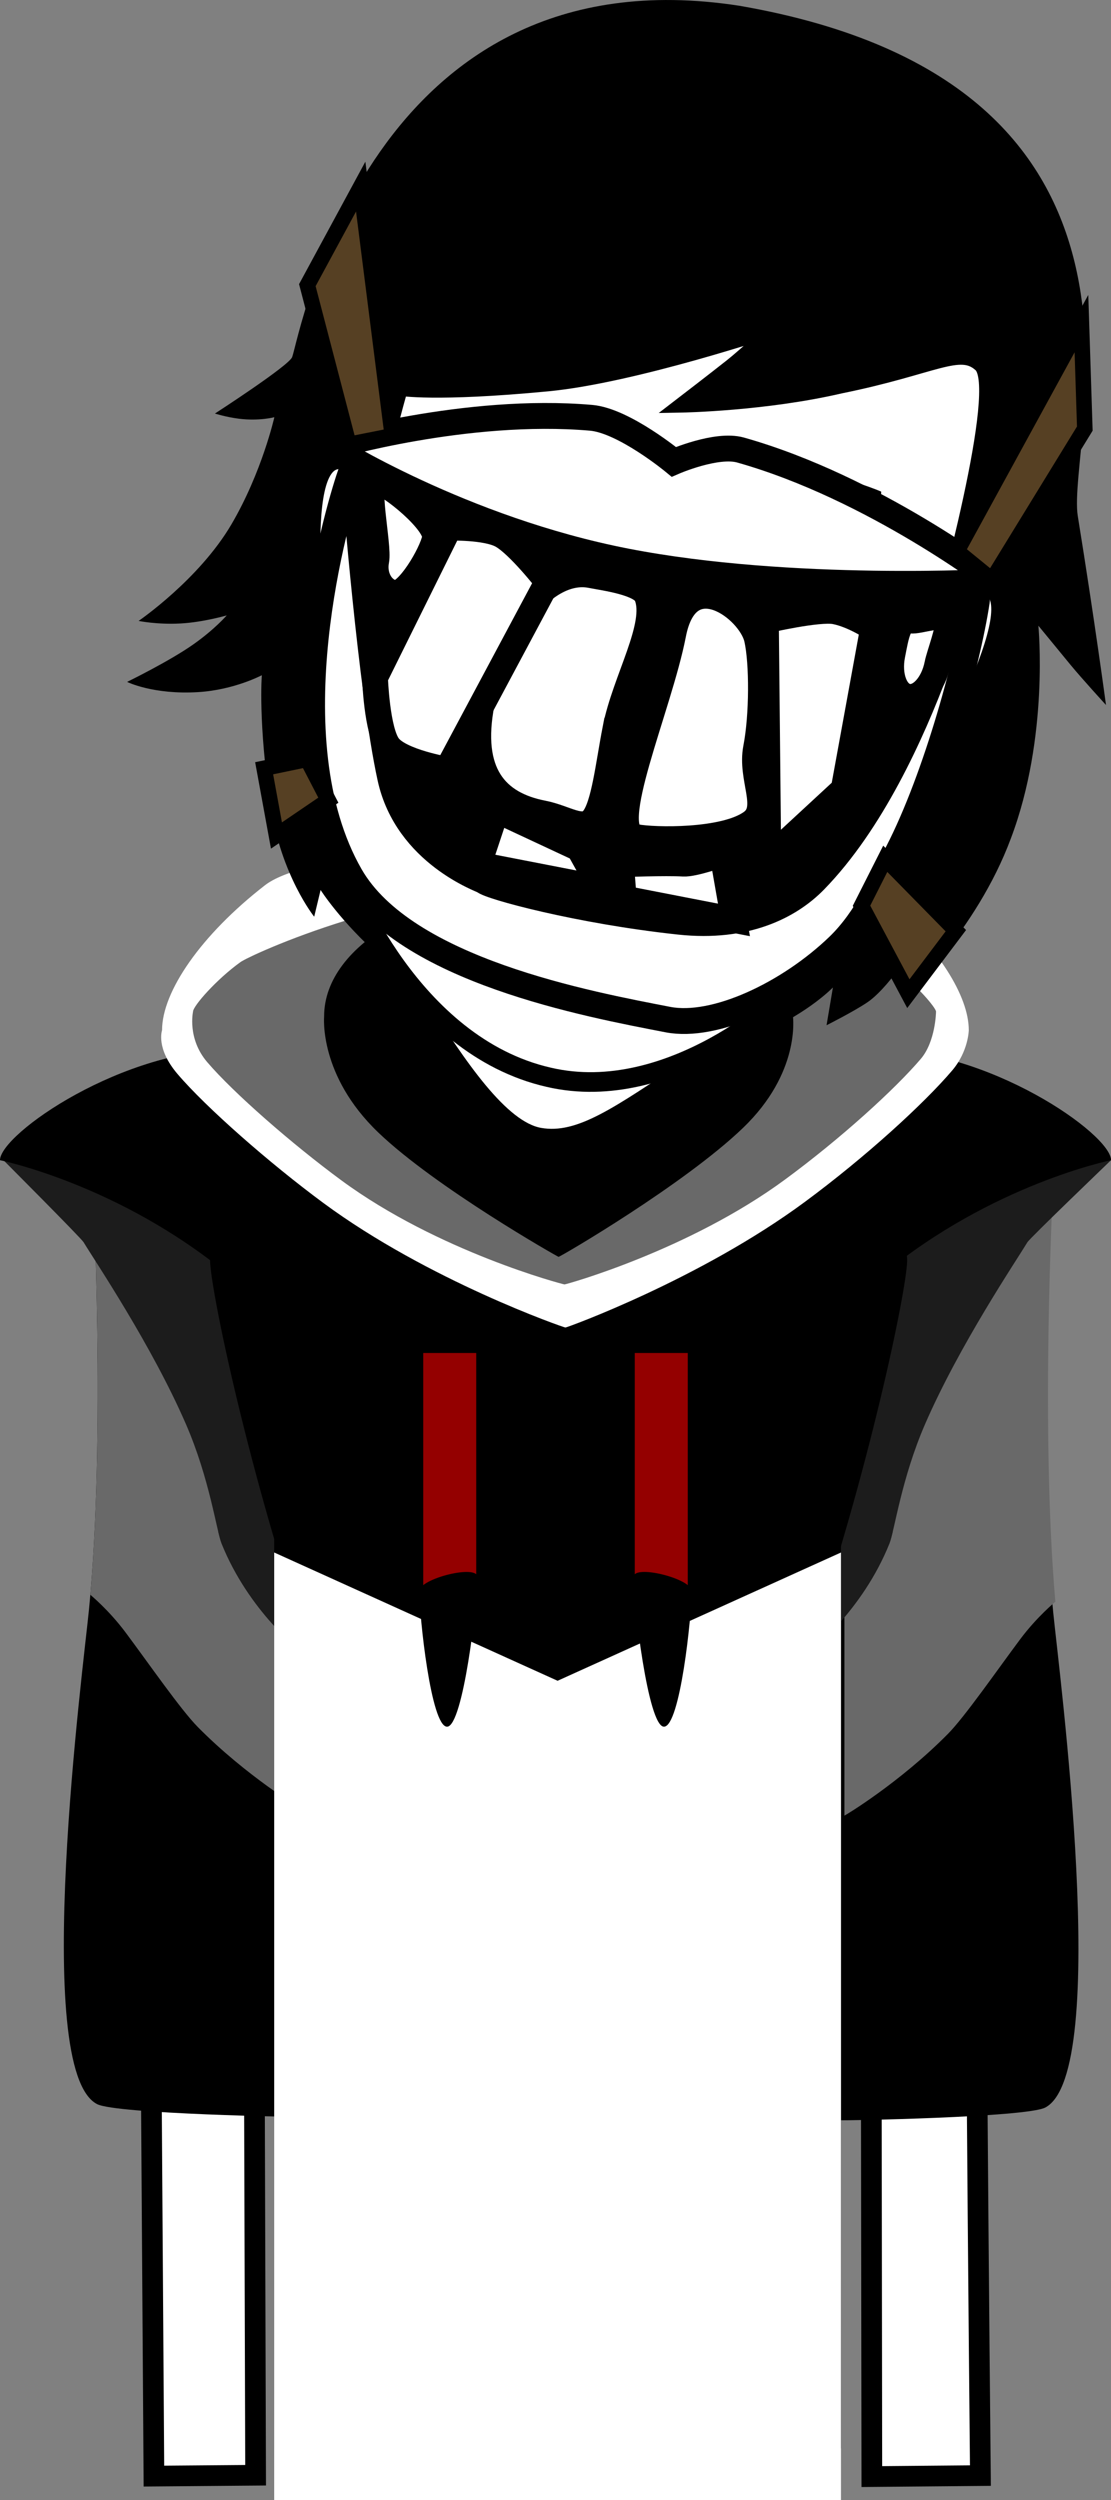 <svg version="1.1" xmlns="http://www.w3.org/2000/svg" xmlns:xlink="http://www.w3.org/1999/xlink" width="107.421" height="241.666" viewBox="0,0,107.421,241.666"><rect x="0" y="0" width="107.421" height="241.666" fill="#808080" stroke="none"/><g transform="translate(-186.802,-56.455)"><g data-paper-data="{&quot;isPaintingLayer&quot;:true}" fill-rule="nonzero" stroke-linejoin="miter" stroke-miterlimit="10" stroke-dasharray="" stroke-dashoffset="0" style="mix-blend-mode: normal"><g stroke-linecap="butt"><path d="M201.684,295.8c0,0 -0.635,-94.384 -0.793,-118.012c-0.055,-8.153 8.187,-36.761 40.202,-36.921c31.602,-0.158 39.857,29.487 39.849,36.897c-0.077,46.243 0.654,117.986 0.654,117.986l-10.497,0.096l-0.159,-114.843c0,0 0.075,-3.099 -2.816,-3.154c-3.434,-0.065 -2.945,3.116 -2.945,3.116l0.205,114.87l-48.214,0.072l-0.305,-115.233c0,0 0.279,-2.919 -2.886,-2.934c-3.111,-0.015 -2.816,2.909 -2.816,2.909l0.353,115.067z" fill="#ffffff" stroke="#000000" stroke-width="2"/><g data-paper-data="{&quot;index&quot;:null}" stroke="none" stroke-width="0"><path d="M287.861,260.176c-1.844,0.956 -19.745,1.277 -19.745,1.223c0,-18.318 0,-64.053 0,-64.053l20.15,-26c0,0 -1.265,24.279 0.371,40.972c0.538,5.485 5.654,44.526 -0.776,47.858z" fill="#000000"/><path d="M288.843,211.276c0.001,0.011 -1.754,1.426 -3.414,3.65c-2.221,2.976 -5.335,7.471 -6.972,9.128c-4.673,4.731 -10.009,7.935 -10.009,7.901c0,-17.371 0,-34.277 0,-34.277l20.15,-26c0,0 -1.197,22.979 0.244,39.597z" fill="#696969"/></g><g data-paper-data="{&quot;index&quot;:null}" stroke="none" stroke-width="0"><path d="M271.273,157.903c10.986,-0.2 22.95,8.181 22.95,10.7c0,0.002 -7.832,7.516 -8.08,7.926c-1.104,1.824 -6.579,9.942 -9.899,17.59c-2.295,5.286 -2.943,10.282 -3.448,11.537c-2.641,6.564 -7.648,10.415 -7.69,10.415c-19.836,0 -13.666,-57.806 6.167,-58.167z" fill="#1c1c1c"/><path d="M294.223,168.603c0,0 -11.511,2.329 -22.064,11.05c-9.695,8.011 -18.503,22.483 -18.534,22.304c-2.97,-17.137 4.196,-43.808 17.648,-44.053c10.986,-0.2 22.95,8.181 22.95,10.7z" fill="#000000"/><path d="M256.991,211.34c-0.058,-0.087 16.148,-6.905 16.134,-6.844c-0.123,0.515 -0.229,0.911 -0.329,1.159c-2.641,6.564 -7.648,10.415 -7.69,10.415c-3.486,0 -6.169,-1.785 -8.115,-4.73z" fill="#1c1c1c"/></g><g stroke="none" stroke-width="0"><path d="M195.411,211.984c1.636,-16.693 0.371,-40.972 0.371,-40.972l20.15,26c0,0 0,45.735 0,64.053c0,0.054 -17.901,-0.267 -19.745,-1.223c-6.43,-3.332 -1.314,-42.373 -0.776,-47.858z" fill="#000000"/><path d="M195.538,210.609c1.442,-16.618 0.244,-39.597 0.244,-39.597l20.15,26c0,0 0,16.906 0,34.277c0,0.034 -5.336,-3.17 -10.009,-7.901c-1.637,-1.657 -4.75,-6.152 -6.972,-9.128c-1.66,-2.224 -3.414,-3.639 -3.414,-3.65z" fill="#696969"/></g><path d="M256.281,191.742c-0.571,0 -1.034,-0.463 -1.034,-1.034c0,-0.571 0.463,-1.034 1.034,-1.034c0.571,0 1.034,0.463 1.034,1.034c0,0.571 -0.463,1.034 -1.034,1.034z" fill="#000000" stroke="none" stroke-width="1.5"/><path d="M251.021,195.978c-4.463,-0.314 -6.552,-1.794 -6.17,-2.58c0.118,-0.242 2.846,1.064 6.97,1.305c6.409,0.375 8.51,-0.632 8.51,-0.632v1.346c0,0 -2.413,1.047 -9.311,0.561z" fill="#000000" stroke="#000000" stroke-width="0"/><path d="M223.209,190.708c0,-0.571 0.463,-1.034 1.034,-1.034c0.571,0 1.034,0.463 1.034,1.034c0,0.571 -0.463,1.034 -1.034,1.034c-0.571,0 -1.034,-0.463 -1.034,-1.034z" fill="#000000" stroke="none" stroke-width="1.5"/><path d="M229.503,195.978c-6.897,0.486 -9.311,-0.561 -9.311,-0.561v-1.346c0,0 2.101,1.007 8.51,0.632c4.124,-0.241 6.853,-1.547 6.97,-1.305c0.383,0.786 -1.706,2.266 -6.17,2.58z" fill="#000000" stroke="#000000" stroke-width="0"/><path d="M240.783,252.53c-0.819,0 -1.483,-0.664 -1.483,-1.483c0,-0.819 0.664,-1.483 1.483,-1.483c0.819,0 1.483,0.664 1.483,1.483c0,0.819 -0.664,1.483 -1.483,1.483z" data-paper-data="{&quot;index&quot;:null}" fill="#000000" stroke="none" stroke-width="1.5"/><g stroke="none" stroke-width="0"><path d="M215.919,216.07c-0.042,0 -5.049,-3.851 -7.69,-10.415c-0.505,-1.255 -1.154,-6.251 -3.448,-11.537c-3.32,-7.647 -8.795,-15.766 -9.899,-17.59c-0.248,-0.41 -7.747,-7.924 -7.747,-7.926c0,-2.519 11.631,-10.9 22.617,-10.7c19.833,0.361 26.003,58.167 6.167,58.167z" fill="#1c1c1c"/><path d="M186.802,168.603c0,-2.519 11.964,-10.9 22.95,-10.7c13.452,0.245 20.618,26.916 17.648,44.053c-0.031,0.179 -8.839,-14.292 -18.534,-22.304c-10.553,-8.721 -22.064,-11.05 -22.064,-11.05z" fill="#000000"/><path d="M215.919,216.07c-0.042,0 -5.049,-3.851 -7.69,-10.415c-0.1,-0.249 -0.206,-0.644 -0.329,-1.159c-0.015,-0.061 16.192,6.757 16.134,6.844c-1.947,2.945 -4.629,4.73 -8.115,4.73z" fill="#1c1c1c"/></g><path d="M274.514,178.272c0,5.357 -15.088,72.9 -33.7,72.9c-18.612,0 -33.7,-67.543 -33.7,-72.9c0,-5.357 15.088,-26.7 33.7,-26.7c18.612,0 33.7,21.343 33.7,26.7z" fill="#000000" stroke="none" stroke-width="0"/><path d="M213.314,293.122v-91.6h54.8v91.6z" fill="#000000" stroke="none" stroke-width="0"/><path d="M213.314,298.122v-91.6l27.4,12.4l27.4,-12.4v91.6z" fill="#ffffff" stroke="none" stroke-width="0"/><g stroke="none"><path d="M227.723,212.111v-24.875h5.125v23z" fill="#940000" stroke-width="0"/><path d="M232.973,208.898c0,2.463 -1.393,14.463 -2.946,14.463c-1.553,0 -2.679,-10.648 -2.679,-13.111c0,-0.608 1.45,-1.274 2.878,-1.615c1.384,-0.332 2.747,-0.359 2.747,0.264z" fill="#000000" stroke-width="NaN"/></g><g data-paper-data="{&quot;index&quot;:null}" stroke="none"><path d="M248.177,210.236v-23h5.125v24.875z" fill="#940000" stroke-width="0"/><path d="M250.8,208.634c1.428,0.342 2.878,1.007 2.878,1.615c0,2.463 -1.125,13.111 -2.679,13.111c-1.553,0 -2.946,-11.999 -2.946,-14.463c0,-0.623 1.363,-0.595 2.747,-0.264z" fill="#000000" stroke-width="NaN"/></g><g stroke="none" stroke-width="0"><path d="M280.473,156.031c0,0.024 -0.043,2.061 -1.605,3.897c-2.724,3.202 -8.367,8.363 -14.255,12.712c-10.116,7.471 -22.984,12.137 -23.141,12.137c-0.147,0 -13.256,-4.548 -23.406,-12.042c-5.215,-3.85 -11.348,-9.236 -14.103,-12.469c-2.12,-2.489 -1.491,-4.205 -1.491,-4.235c0,-3.727 3.761,-9.203 9.944,-14.002c7.141,-5.541 53.041,-4.563 60.162,1.692c4.954,4.352 7.894,9.014 7.894,12.309z" fill="#ffffff"/><path d="M277.306,154.24c0,0.022 -0.039,2.891 -1.478,4.575c-2.509,2.937 -7.706,7.672 -13.129,11.662c-9.317,6.854 -21.169,10.134 -21.313,10.134c-0.136,0 -12.209,-3.172 -21.558,-10.047c-4.803,-3.532 -10.452,-8.472 -12.989,-11.439c-1.953,-2.284 -1.373,-4.857 -1.373,-4.885c0,-0.544 2.283,-3.134 4.586,-4.787c0.988,-0.71 15.946,-7.604 31.102,-7.353c15.717,0.261 31.648,7.691 32.433,8.251c1.857,1.323 3.719,3.533 3.719,3.889z" fill="#696969"/><path d="M263.473,154.694c0,0.118 0.733,5.435 -4.826,10.781c-5.686,5.469 -17.668,12.469 -17.84,12.469c-0.07,0 -11.891,-6.708 -17.436,-12.027c-5.75,-5.515 -5.23,-11.15 -5.23,-11.223c0,-7.042 10.148,-12.75 22.667,-12.75c12.518,0 22.667,5.708 22.667,12.75z" fill="#000000"/></g></g><g><path d="M207.584,96.428c0,0 7.179,-4.638 7.47,-5.463c0.763,-2.165 7.495,-39.468 43.235,-33.953c43.992,7.614 31.559,42.139 32.724,49.335c1.598,9.867 2.726,18.255 2.726,18.255c0,0 -2.325,-2.543 -3.407,-3.854c-1.01,-1.223 -3.132,-3.813 -3.132,-3.813c0,0 1.061,10.748 -2.659,20.565c-3.341,9.009 -10.448,15.518 -10.448,15.518l-0.686,-2.525c0,0 -1.423,1.963 -2.756,2.86c-1.333,0.897 -3.931,2.204 -3.931,2.204l0.616,-3.654c0,0 -9.031,9.47 -25.977,6.029c-15.958,-3.36 -23.558,-15.45 -23.558,-15.45l-0.62,2.584c0,0 -3.195,-3.975 -4.217,-10.708c-1.218,-8.025 -0.846,-12.636 -0.846,-12.636c0,0 -2.658,1.418 -6.141,1.633c-4.364,0.27 -6.885,-0.986 -6.885,-0.986c0,0 4.06,-1.979 6.391,-3.618c2.076,-1.459 3.242,-2.811 3.242,-2.811c0,0 -2.276,0.663 -4.464,0.781c-2.283,0.123 -4.057,-0.247 -4.057,-0.247c0,0 5.844,-3.996 8.975,-9.334c2.956,-5.04 4.15,-10.356 4.15,-10.356c0,0 -1.463,0.39 -3.421,0.146c-1.241,-0.155 -2.325,-0.501 -2.325,-0.501z" fill="#000000" stroke="none" stroke-width="1.5" stroke-linecap="butt"/><path d="M221.903,110.742c0.824,-7.269 3.6,-16.776 3.6,-16.776c0,0 3.356,0.61 14.259,-0.433c8.376,-0.802 21.979,-5.395 21.979,-5.395c0,0 -2.693,2.538 -4.196,3.729c-1.597,1.266 -4.79,3.718 -4.79,3.718c0,0 8.012,-0.143 15.307,-1.844c9.085,-1.837 11.552,-3.922 13.589,-2.039c2.403,2.223 -3.409,22.954 -4.775,28.35c-1.495,5.485 -4.298,8.842 -5.48,11.69c-1.182,2.848 -1.572,5.946 -5.224,15.325c-2.279,5.853 -5.787,7.967 -12.631,12.481c-6.844,4.514 -10.652,7.357 -14.552,6.669c-3.754,-0.661 -7.799,-6.71 -11.7,-12.849c-4.154,-6.537 -7.096,-10.014 -6.651,-16.714c0.401,-6.035 1.127,-9.875 1.805,-15.183c0.496,-3.879 -0.991,-6.758 -0.541,-10.728z" fill="#ffffff" stroke="#000000" stroke-width="1.5" stroke-linecap="butt"/><path d="M271.974,105.065c0,0 1.436,0.603 3.966,1.901c2.311,1.186 4.035,2.56 4.035,2.56l-0.032,1.186c0,0 -6.52,-4.455 -14.367,-5.307c-6.275,-0.682 -10.317,0.861 -10.317,0.861l0.841,-4.091c0,0 3.395,-1.077 8.073,-0.322c4.844,0.781 7.83,2.123 7.83,2.123z" data-paper-data="{&quot;index&quot;:null}" fill="#000000" stroke="none" stroke-width="1.5" stroke-linecap="butt"/><path d="M251.248,144.83c0.52,0.317 2.76,1.962 5.418,3.697c2.679,1.749 6.644,3.626 6.593,3.787c-0.065,0.204 -10.287,-1.767 -13.549,-1.988c-2.734,-0.185 -6.7,-0.583 -6.7,-0.583c0,0 -6.752,-2.495 -12.563,-4.931c-4.657,-1.952 -9.892,-3.613 -9.884,-3.707c0.01,-0.127 3.933,0.04 6.965,-0.068c1.22,-0.269 5.623,-0.421 5.623,-0.421c0,0 4.918,0.672 7.358,2.019c2.615,1.443 2.317,2.941 2.556,3.012c0,0 1.496,-1.491 2.727,-1.614c1.231,-0.123 5.068,0.56 5.456,0.797z" fill="#ffffff" stroke="#000000" stroke-width="1.4" stroke-linecap="butt"/><path d="M232.074,145.744c4.802,1.979 11.164,5.028 11.164,5.028c0,0 5.98,-0.423 8.642,-0.19c2.063,0.181 11.145,1.445 11.117,1.819c-0.027,0.366 -11.325,10.942 -23.133,8.186c-13.434,-3.053 -19.559,-19.218 -19.49,-19.376c0.069,-0.159 6.899,2.554 11.701,4.533z" fill="#ffffff" stroke="#000000" stroke-width="1.9" stroke-linecap="butt"/><path d="M243.417,144.898c-1.015,-0.197 -2.852,-3.875 -2.695,-5.987c0.14,-1.89 2.021,-3.507 4.447,-3.036c2.426,0.471 4.031,1.283 3.157,4.88c-0.742,3.053 -2.484,4.614 -4.91,4.143z" fill="#ffffff" stroke="#000000" stroke-width="1.15" stroke-linecap="butt"/><path d="M252.691,116.043c0,0 -0.656,3.916 -1.353,6.997c-1.38,6.1 -6.355,27.045 -6.355,27.045l-2.929,-0.56c0,0 0.007,-4.249 0.709,-9.54c0.949,-7.161 2.665,-16.08 2.994,-19.418c0.311,-3.164 0.21,-5.781 0.21,-5.781" fill="#ffffff" stroke="#000000" stroke-width="1.3" stroke-linecap="round"/><path d="M221.641,121.004c0,0 -4.171,-4.393 -4.34,-9.986c-0.178,-5.885 0.421,-9.833 2.377,-9.717c1.955,0.116 2.2,2.849 2.071,8.914c-0.129,6.065 -0.108,10.789 -0.108,10.789z" data-paper-data="{&quot;index&quot;:null}" fill="#ffffff" stroke="#000000" stroke-width="1" stroke-linecap="butt"/><path d="M222.195,117.09c0,0 -2.941,-3.549 -2.628,-9.119c0.175,-3.107 2.552,-1.827 2.552,-1.827" fill="none" stroke="#000000" stroke-width="0.25" stroke-linecap="round"/><path d="M226.422,111.131c1.002,-4.789 6.453,-7.85 11.713,-6.749c5.26,1.101 8.052,5.892 7.049,10.68c-1.002,4.789 -5.725,7.847 -10.984,6.746c-5.26,-1.101 -8.78,-5.889 -7.778,-10.678z" fill="#ffffff" stroke="#000000" stroke-width="1.4" stroke-linecap="butt"/><path d="M230.756,112.093c0.565,-2.7 3.212,-4.431 5.913,-3.866c2.7,0.565 4.431,3.212 3.866,5.913c-0.565,2.7 -3.212,4.431 -5.913,3.866c-2.7,-0.565 -4.431,-3.212 -3.866,-5.913z" fill="#000000" stroke="none" stroke-width="1.5" stroke-linecap="butt"/><path d="M252.982,116.29c1.132,-4.76 6.06,-7.847 11.28,-6.833c5.22,1.014 8.348,5.662 7.415,10.464c-0.933,4.803 -5.544,8.164 -11.265,7.125c-5.441,-0.988 -8.613,-5.785 -7.431,-10.756z" fill="#ffffff" stroke="#000000" stroke-width="1.4" stroke-linecap="butt"/><path d="M257.484,117.252c0.537,-2.767 3.216,-4.574 5.983,-4.037c2.767,0.537 4.574,3.216 4.037,5.983c-0.537,2.767 -3.216,4.574 -5.983,4.037c-2.767,-0.537 -4.574,-3.216 -4.037,-5.983z" fill="#000000" stroke="none" stroke-width="1.5" stroke-linecap="butt"/><path d="M226.457,110.595c0,0 1.781,-8.838 12.089,-6.642c9.266,1.969 7.587,11.057 7.587,11.057z" fill="#ffffff" stroke="#000000" stroke-width="1.15" stroke-linecap="butt"/><path d="M252.688,115.824c0,0 1.561,-9.332 12.728,-6.801c9.472,2.18 7.531,11.296 7.531,11.296z" fill="#ffffff" stroke="#000000" stroke-width="1.15" stroke-linecap="butt"/><path d="M231.831,101.44c0,0 3.655,-1.143 8.32,-0.708c5.17,0.482 7.638,1.416 7.638,1.416l-0.499,4.118c0,0 -3.635,-1.399 -7.771,-2.04c-5.532,-0.857 -6.796,0.14 -11.058,-0.221c-3.652,-0.309 -6.644,-1.129 -6.644,-1.129l0.209,-1.214c0,0 3.515,0.758 5.151,0.931c1.35,0.143 4.082,-0.163 4.082,-0.163z" fill="#000000" stroke="none" stroke-width="1.5" stroke-linecap="butt"/><path d="M276.903,120.928c2.151,-5.673 3.401,-8.115 5.257,-7.491c1.856,0.625 0.934,4.51 -1.434,9.9c-2.25,5.123 -7.762,7.635 -7.762,7.635c0,0 1.788,-4.372 3.939,-10.045z" data-paper-data="{&quot;index&quot;:null}" fill="#ffffff" stroke="#000000" stroke-width="1" stroke-linecap="butt"/><path d="M278.083,117.014c0,0 2.683,-0.297 1.682,2.65c-1.794,5.282 -5.85,7.472 -5.85,7.472" data-paper-data="{&quot;index&quot;:null}" fill="none" stroke="#000000" stroke-width="0.25" stroke-linecap="round"/><g stroke-linecap="butt"><path d="M272.342,130.076c-2.699,13.894 -16.541,22.893 -30.917,20.101c-14.376,-2.792 -23.843,-16.319 -21.144,-30.213c2.699,-13.894 16.541,-22.893 30.917,-20.101c9.116,1.771 24.059,5.021 27.378,12.78c1.915,4.478 -5.246,12.348 -6.234,17.433z" fill="#000000" stroke="none" stroke-width="0"/><path d="M283.153,112.687c0,0 -19.818,1.136 -35.786,-1.965c-15.968,-3.102 -28.577,-11.08 -28.577,-11.08c0,0 13.069,-3.85 25.163,-2.802c3.183,0.276 8.002,4.259 8.002,4.259c0,0 4.125,-1.798 6.45,-1.143c12.918,3.641 24.748,12.732 24.748,12.732z" fill="#ffffff" stroke="#000000" stroke-width="2.5"/><path d="M279.657,114.818c-0.206,1.059 1.785,-1.504 1.59,-0.224c-0.916,6.011 -4.172,17.873 -8.019,24.959c-0.979,1.804 -2.543,5.64 -5.378,8.365c-4.794,4.607 -11.916,7.977 -16.484,7.09c-7.568,-1.47 -25.42,-4.734 -30.686,-13.911c-7.624,-13.288 -1.319,-34.944 -0.042,-38.691c0.085,0.068 0.385,0.902 0.472,0.968c0.033,0.029 1.545,19.658 3.428,28.27c1.608,7.357 8.952,9.869 9.05,9.973c0.493,0.523 9.162,2.892 18.915,3.935c6.433,0.688 10.664,-1.511 13.075,-3.981c10.974,-11.244 15.549,-34.31 14.081,-26.753z" fill="#ffffff" stroke="#000000" stroke-width="2.5"/><path d="M246.305,126.922c-0.673,3.465 -1.087,7.418 -2.145,8.704c-1.019,1.239 -2.652,-0.118 -4.877,-0.55c-4.535,-0.881 -7.227,-3.863 -5.905,-10.665c1.321,-6.802 6.024,-13.243 10.559,-12.362c1.38,0.268 4.877,0.721 5.399,1.969c1.193,2.852 -2.111,8.171 -3.03,12.904z" fill="#ffffff" stroke="#000000" stroke-width="2.5"/><path d="M259.909,128.749c-0.578,2.977 1.473,5.796 -0.436,7.191c-2.607,1.906 -9.426,1.771 -11.209,1.425c-3.088,-0.6 2.258,-12.557 3.626,-19.6c1.368,-7.043 7.461,-2.456 8.11,0.448c0.52,2.325 0.517,7.405 -0.091,10.537z" fill="#ffffff" stroke="#000000" stroke-width="2.5"/><path d="M223.059,121.948l7.177,-14.488c0,0 3.56,-0.099 5.08,0.737c1.64,0.902 4.426,4.493 4.426,4.493l-9.705,18.166c0,0 -4.479,-0.746 -5.656,-2.248c-1.148,-1.466 -1.323,-6.661 -1.323,-6.661z" fill="#ffffff" stroke="#000000" stroke-width="2.5"/><path d="M228.856,108.486c-0.29,1.496 -2.678,5.553 -3.932,5.31c-1.254,-0.244 -2.036,-1.653 -1.745,-3.149c0.29,-1.496 -1.21,-7.94 0.045,-7.696c1.254,0.244 5.923,4.04 5.633,5.536z" fill="#ffffff" stroke="#000000" stroke-width="2.5"/><path d="M277.438,120.642c-0.384,1.978 -1.673,3.391 -2.879,3.157c-1.206,-0.234 -1.872,-2.028 -1.488,-4.006c0.384,-1.978 0.625,-3.595 1.831,-3.361c0.657,0.128 3.274,-0.864 3.528,-0.033c0.212,0.694 -0.817,3.342 -0.992,4.242z" fill="#ffffff" stroke="#000000" stroke-width="2.5"/><path d="M233.062,140.032l1.751,-5.28l7.978,3.725l2.15,3.862z" fill="#ffffff" stroke="#000000" stroke-width="2.5"/><path d="M247.111,143.305l-0.263,-3.314c0,0 4.352,-0.165 6.023,-0.059c1.019,0.064 3.779,-0.937 3.779,-0.937l1.117,6.381z" fill="#ffffff" stroke="#000000" stroke-width="2.5"/><path d="M261.086,139.492l-0.233,-23.069c0,0 5.104,-1.184 6.696,-0.875c1.767,0.343 3.674,1.62 3.674,1.62l-2.845,15.582z" fill="#ffffff" stroke="#000000" stroke-width="2.5"/></g><path d="M220.538,99.407l-4.02,-15.389l5.16,-9.527l3.056,24.085z" fill="#564023" stroke="#000000" stroke-width="1.5" stroke-linecap="butt"/><path d="M279.333,109.734l12.032,-21.998l0.326,10.148l-8.967,14.616z" fill="#564023" stroke="#000000" stroke-width="1.5" stroke-linecap="butt"/><path d="M274.63,152.505l-4.53,-8.5l2.296,-4.539l6.825,6.952z" fill="#564023" stroke="#000000" stroke-width="1.5" stroke-linecap="butt"/><path d="M218.549,133.803l-5.017,3.415l-1.19,-6.502l4.158,-0.863z" fill="#564023" stroke="#000000" stroke-width="1.5" stroke-linecap="butt"/></g></g></g></svg>